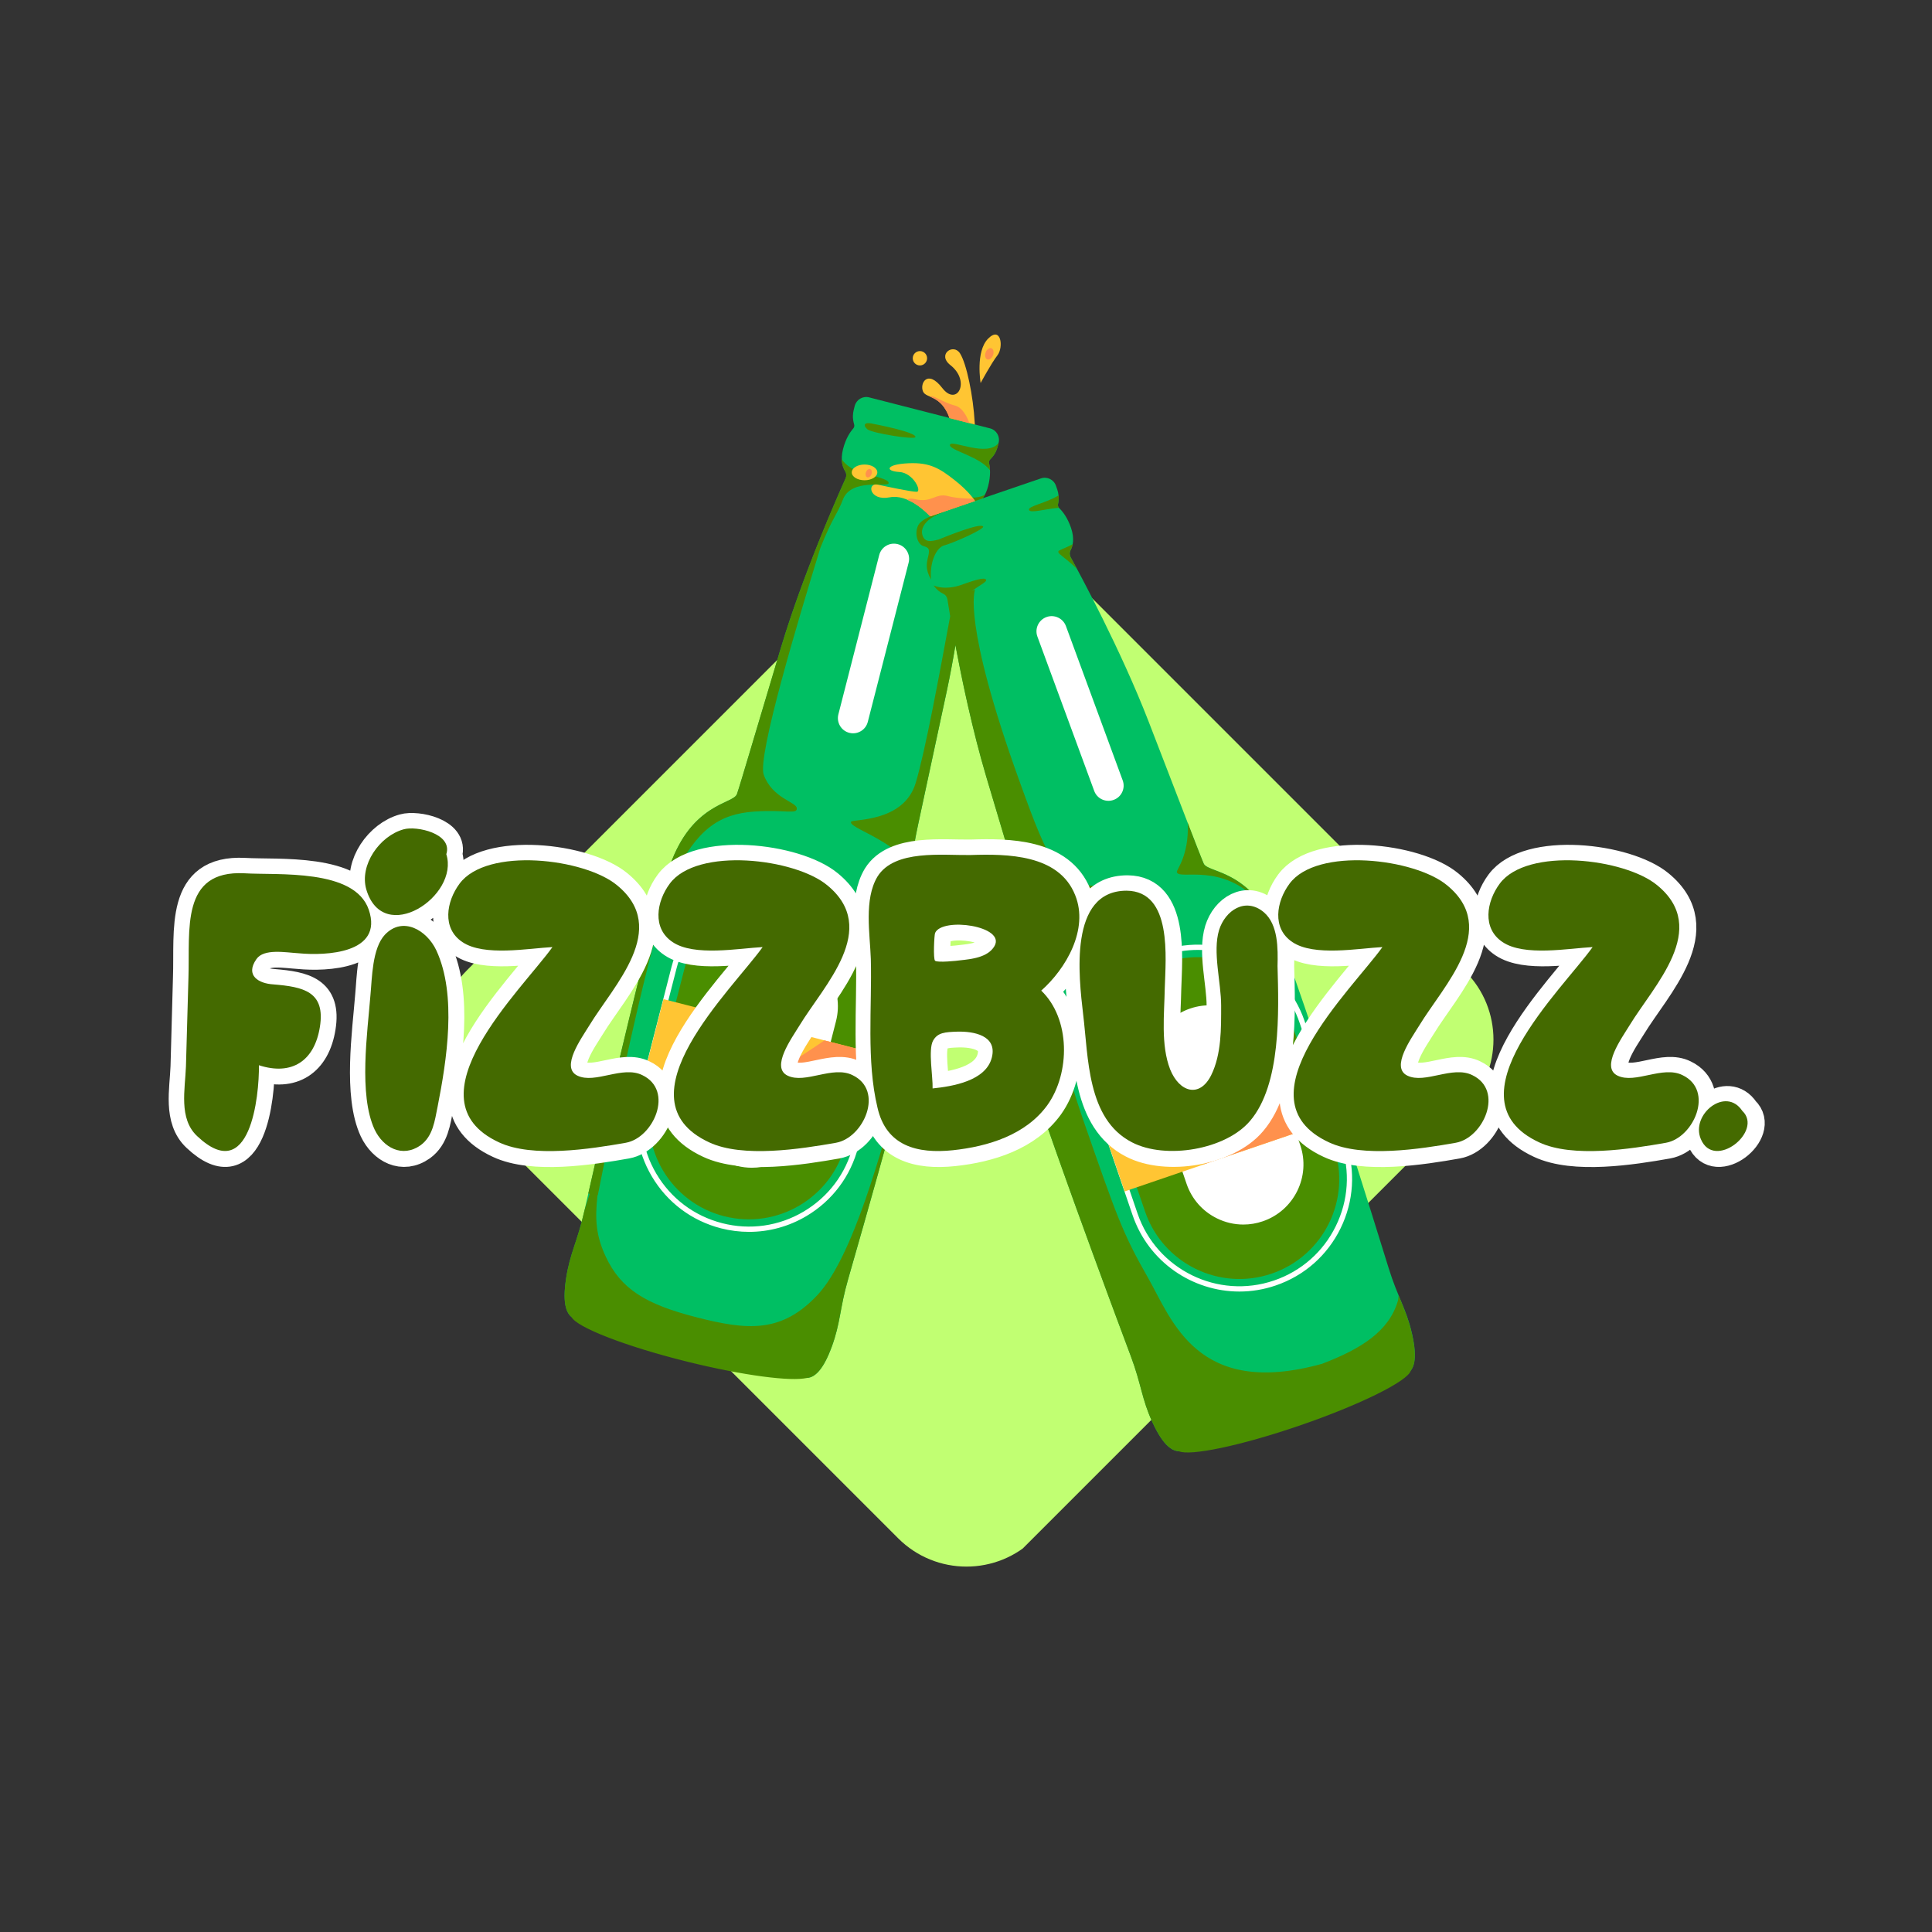 <svg xmlns="http://www.w3.org/2000/svg" xmlns:xlink="http://www.w3.org/1999/xlink" width="500" zoomAndPan="magnify" viewBox="0 0 375 375" height="500" preserveAspectRatio="xMidYMid meet" version="1.0"><rect x="0" y="0" width="375" height="375" fill="#333333" stroke="none"/><defs><g/><clipPath id="1c1c1c141f"><path d="M 85 99 L 290 99 L 290 305 L 85 305 Z M 85 99 " clip-rule="nonzero"/></clipPath><clipPath id="f91b1d13ff"><path d="M 77.359 201.605 L 187.414 91.551 L 297.902 202.035 L 187.844 312.094 Z M 77.359 201.605 " clip-rule="nonzero"/></clipPath><clipPath id="37b03d9fb3"><path d="M 90.617 188.348 L 174.156 104.809 C 181.477 97.484 193.352 97.484 200.672 104.809 L 284.391 188.527 C 291.711 195.848 291.711 207.719 284.391 215.043 L 200.852 298.582 C 193.527 305.906 181.656 305.906 174.332 298.582 L 90.617 214.863 C 83.293 207.543 83.293 195.672 90.617 188.348 Z M 90.617 188.348 " clip-rule="nonzero"/></clipPath><clipPath id="b3e9a399c0"><path d="M 109.109 77 L 274.859 77 L 274.859 282 L 109.109 282 Z M 109.109 77 " clip-rule="nonzero"/></clipPath><clipPath id="50f3375570"><path d="M 109.109 82 L 274.859 82 L 274.859 282 L 109.109 282 Z M 109.109 82 " clip-rule="nonzero"/></clipPath></defs><g clip-path="url(#1c1c1c141f)"><g clip-path="url(#f91b1d13ff)"><g clip-path="url(#37b03d9fb3)"><path fill="#c1ff72" d="M 77.359 201.605 L 187.414 91.551 L 297.473 201.605 L 187.414 311.664 Z M 77.359 201.605 " fill-opacity="1" fill-rule="nonzero"/></g></g></g><g clip-path="url(#b3e9a399c0)"><path fill="#00bf63" d="M 272.586 266.902 C 270.805 267.512 254.723 273.066 251.465 274.191 C 251.465 274.191 251.375 274.223 251.203 274.281 C 251.031 274.336 250.938 274.371 250.938 274.371 C 247.672 275.477 231.551 280.918 229.77 281.527 C 227.801 282.199 225.816 280.68 223.703 276.094 C 221.586 271.508 221.57 268.77 219.5 263.25 C 217.434 257.734 199.93 210.988 196.656 198.195 C 193.387 185.402 200.367 181.191 199.859 179.164 C 199.352 177.141 196.262 167.031 191.434 150.742 C 188.801 141.871 186.766 132.195 185.457 125.227 C 184.969 128.152 184.418 131.117 183.805 134 C 180.262 150.617 177.969 160.938 177.621 162.996 C 177.273 165.051 184.559 168.711 182.297 181.723 C 180.035 194.73 166.234 242.699 164.605 248.359 C 162.977 254.02 163.168 256.754 161.418 261.488 C 159.664 266.227 157.809 267.895 155.793 267.379 C 153.969 266.91 137.477 262.738 134.129 261.898 C 134.129 261.898 134.035 261.871 133.859 261.828 C 133.684 261.781 133.586 261.758 133.586 261.758 C 130.25 260.887 113.781 256.605 111.957 256.137 C 109.941 255.617 109.117 253.258 109.863 248.266 C 110.609 243.27 112.094 240.969 113.387 235.219 C 114.68 229.473 125.664 180.785 129.941 168.289 C 134.219 155.793 142.367 156.094 143.051 154.125 C 143.734 152.156 146.695 142.008 151.582 125.73 C 155.84 111.559 162.492 96.508 164.137 92.859 C 164.34 92.41 164.316 91.883 164.051 91.469 C 163.605 90.766 163.066 89.375 163.633 87.164 C 164.164 85.102 165.016 83.848 165.602 83.184 C 165.809 82.953 165.871 82.645 165.785 82.367 C 165.625 81.82 165.531 81.258 165.551 80.688 C 165.559 80.305 165.617 79.926 165.707 79.555 L 165.902 78.793 C 166.219 77.559 167.473 76.816 168.703 77.133 L 180.152 80.066 L 180.723 80.211 L 192.168 83.145 C 193.402 83.461 194.145 84.719 193.828 85.945 L 193.637 86.707 C 193.539 87.074 193.402 87.438 193.234 87.773 C 192.973 88.285 192.617 88.73 192.215 89.137 C 192.012 89.336 191.914 89.637 191.984 89.938 C 192.184 90.805 192.328 92.309 191.797 94.375 C 191.527 95.41 191.137 96.172 190.723 96.727 L 190.855 96.68 L 202.043 92.859 C 203.246 92.445 204.555 93.09 204.965 94.297 L 205.223 95.035 C 205.344 95.398 205.426 95.77 205.465 96.152 C 205.527 96.719 205.48 97.289 205.359 97.852 C 205.305 98.133 205.387 98.438 205.613 98.652 C 206.254 99.266 207.195 100.445 207.887 102.461 C 208.625 104.625 208.195 106.051 207.805 106.785 C 207.57 107.219 207.586 107.746 207.828 108.176 C 209.754 111.684 217.559 126.172 222.914 139.969 C 229.055 155.809 232.797 165.695 233.637 167.605 C 234.473 169.516 242.574 168.582 247.812 180.707 C 253.051 192.832 267.801 240.512 269.539 246.141 C 271.277 251.77 272.938 253.949 274.07 258.871 C 275.195 263.816 274.555 266.23 272.586 266.902 Z M 272.586 266.902 " fill-opacity="1" fill-rule="nonzero"/></g><g clip-path="url(#50f3375570)"><path fill="#4a8e00" d="M 199.723 98.961 C 199.504 98.238 203.109 97.633 205.461 96.156 C 205.461 96.16 205.461 96.172 205.465 96.176 C 205.527 96.742 205.48 97.312 205.359 97.875 C 205.348 97.934 205.344 98 205.344 98.066 C 205.344 98.105 205.352 98.145 205.355 98.188 C 205.359 98.207 205.359 98.23 205.367 98.246 C 205.379 98.301 205.395 98.348 205.418 98.395 C 205.422 98.402 205.422 98.406 205.426 98.41 C 205.453 98.461 205.484 98.516 205.523 98.562 C 202.758 98.797 199.941 99.695 199.723 98.961 Z M 209.008 110.391 C 208.762 109.934 208.539 109.52 208.344 109.16 C 208.336 109.145 208.324 109.129 208.32 109.117 C 208.238 108.957 208.16 108.812 208.082 108.676 C 208.07 108.656 208.059 108.625 208.043 108.602 C 207.965 108.453 207.891 108.316 207.82 108.199 C 207.582 107.762 207.562 107.242 207.793 106.805 C 207.84 106.727 207.879 106.633 207.922 106.539 C 207.938 106.492 207.957 106.449 207.973 106.406 C 207.996 106.348 208.02 106.293 208.039 106.23 C 208.062 106.168 208.078 106.102 208.102 106.039 C 208.117 105.984 208.133 105.922 208.145 105.867 C 208.164 105.793 208.184 105.715 208.199 105.633 C 207.207 106.172 206.203 106.543 205.648 106.828 C 204.758 107.281 206.523 107.953 209.008 110.391 Z M 244.656 175.375 C 244.887 175.633 245.105 175.906 245.332 176.176 C 245.18 175.957 245.031 175.746 244.883 175.539 C 244.871 175.52 244.855 175.504 244.844 175.484 C 244.695 175.285 244.539 175.086 244.391 174.891 C 244.387 174.883 244.379 174.879 244.375 174.871 C 240.535 170.051 236.355 169.285 234.52 168.379 C 234.512 168.375 234.508 168.371 234.496 168.367 C 234.422 168.332 234.352 168.293 234.285 168.258 C 234.266 168.242 234.242 168.23 234.223 168.219 C 234.172 168.188 234.125 168.156 234.082 168.125 C 234.059 168.109 234.035 168.094 234.016 168.078 C 233.977 168.047 233.941 168.02 233.906 167.988 C 233.887 167.973 233.863 167.953 233.848 167.938 C 233.812 167.906 233.785 167.871 233.758 167.836 C 233.746 167.816 233.734 167.805 233.719 167.789 C 233.684 167.734 233.648 167.684 233.629 167.629 C 233.602 167.57 233.574 167.508 233.543 167.434 C 233.531 167.402 233.52 167.367 233.504 167.336 C 233.488 167.285 233.465 167.242 233.449 167.195 C 233.43 167.16 233.418 167.117 233.398 167.074 C 233.379 167.02 233.355 166.965 233.328 166.906 C 233.312 166.859 233.289 166.809 233.273 166.762 C 233.25 166.703 233.223 166.645 233.203 166.586 C 233.176 166.523 233.148 166.457 233.129 166.391 C 233.105 166.332 233.078 166.277 233.059 166.211 C 233.031 166.141 233 166.07 232.973 165.996 C 232.949 165.93 232.922 165.867 232.895 165.801 C 232.863 165.723 232.832 165.645 232.797 165.562 C 232.773 165.492 232.742 165.422 232.715 165.348 C 232.684 165.266 232.648 165.184 232.617 165.102 C 232.582 165.012 232.547 164.926 232.512 164.836 C 232.477 164.75 232.441 164.66 232.406 164.57 C 232.371 164.484 232.34 164.398 232.305 164.309 C 232.27 164.223 232.234 164.133 232.199 164.043 C 232.156 163.926 232.113 163.812 232.066 163.695 C 232.031 163.602 231.988 163.508 231.953 163.41 C 231.926 163.324 231.891 163.238 231.855 163.148 C 231.797 163.008 231.742 162.863 231.688 162.715 C 231.664 162.664 231.648 162.609 231.625 162.562 C 231.559 162.395 231.492 162.223 231.43 162.047 C 231.402 161.98 231.375 161.918 231.352 161.852 C 231.289 161.676 231.219 161.5 231.148 161.32 C 231.133 161.281 231.117 161.238 231.098 161.199 C 230.922 160.742 230.738 160.266 230.547 159.766 C 230.805 166.223 228.293 168.766 228.43 169.289 C 228.852 170.91 237.301 167.16 244.656 175.375 Z M 214.145 211.414 L 222.25 235.141 C 225.707 245.262 236.715 250.668 246.836 247.207 C 256.957 243.754 262.363 232.742 258.902 222.621 L 250.797 198.895 C 247.344 188.773 236.332 183.367 226.211 186.828 C 216.09 190.285 210.684 201.293 214.145 211.414 Z M 192.152 91.266 C 192.148 91.168 192.141 91.082 192.137 90.992 C 192.129 90.941 192.125 90.887 192.121 90.836 C 192.113 90.754 192.105 90.68 192.094 90.609 C 192.086 90.551 192.078 90.488 192.07 90.426 C 192.059 90.375 192.051 90.316 192.043 90.27 C 192.023 90.16 192.004 90.055 191.98 89.961 C 191.91 89.656 192.008 89.359 192.211 89.156 C 192.613 88.754 192.969 88.305 193.227 87.797 C 193.402 87.457 193.539 87.098 193.633 86.73 L 193.824 85.969 C 191.652 88.859 184.703 85.262 184.387 86.316 C 184.086 87.375 190.133 88.547 192.152 91.266 Z M 185.27 98.617 L 190.301 96.898 L 190.723 96.754 C 190.879 96.543 191.031 96.301 191.184 96.023 C 189.254 97.121 186.305 96.285 185.043 96.148 C 184.324 96.066 184.719 96.859 185.27 98.617 Z M 273.844 266.008 C 273.367 268.016 264.078 272.641 252.211 276.715 C 240.789 280.633 230.922 282.676 228.777 281.672 C 227.129 281.602 225.461 279.914 223.699 276.094 C 221.582 271.508 221.566 268.77 219.496 263.25 C 219.258 262.617 218.816 261.441 218.219 259.836 C 218.195 259.777 218.172 259.711 218.148 259.648 C 218.102 259.516 218.047 259.379 217.996 259.238 C 217.676 258.383 217.32 257.426 216.93 256.379 C 216.887 256.277 216.852 256.172 216.812 256.07 C 216.758 255.91 216.695 255.758 216.637 255.594 C 216.582 255.438 216.52 255.277 216.457 255.117 C 216.414 255 216.371 254.879 216.328 254.762 C 216.273 254.621 216.223 254.477 216.168 254.332 C 216.082 254.098 215.996 253.863 215.91 253.629 C 215.891 253.586 215.879 253.539 215.859 253.496 C 215.781 253.277 215.699 253.059 215.613 252.832 C 215.566 252.703 215.52 252.57 215.465 252.434 C 215.41 252.277 215.348 252.113 215.285 251.949 C 215.227 251.793 215.168 251.633 215.109 251.473 C 214.863 250.809 214.609 250.125 214.355 249.422 C 214.34 249.387 214.328 249.352 214.316 249.316 C 214.191 248.988 214.074 248.656 213.949 248.324 C 213.938 248.289 213.926 248.25 213.91 248.211 C 213.797 247.906 213.688 247.598 213.574 247.285 C 213.539 247.191 213.5 247.09 213.465 246.988 C 213.359 246.699 213.25 246.406 213.137 246.105 C 213.113 246.039 213.09 245.969 213.062 245.902 C 212.949 245.586 212.832 245.266 212.711 244.945 C 212.688 244.875 212.664 244.809 212.637 244.738 C 212.52 244.418 212.402 244.098 212.281 243.773 C 212.254 243.699 212.23 243.625 212.199 243.551 C 212.07 243.199 211.938 242.844 211.809 242.484 C 211.793 242.445 211.781 242.41 211.77 242.375 C 211.473 241.574 211.18 240.758 210.883 239.938 C 210.859 239.871 210.832 239.805 210.812 239.742 C 210.688 239.41 210.57 239.074 210.445 238.738 C 210.406 238.633 210.371 238.531 210.332 238.426 C 210.223 238.117 210.109 237.812 210 237.504 C 209.953 237.383 209.91 237.266 209.867 237.148 C 209.762 236.859 209.656 236.562 209.547 236.27 C 209.504 236.145 209.457 236.027 209.414 235.906 C 209.305 235.602 209.195 235.305 209.086 235 C 209.043 234.883 208.996 234.758 208.953 234.641 C 208.832 234.297 208.707 233.957 208.586 233.613 C 208.559 233.547 208.535 233.477 208.512 233.41 C 208.055 232.141 207.594 230.859 207.133 229.582 C 207.098 229.48 207.062 229.383 207.027 229.281 C 206.906 228.953 206.789 228.625 206.676 228.293 C 206.641 228.203 206.609 228.105 206.574 228.016 C 206.453 227.68 206.336 227.348 206.219 227.016 C 206.18 226.906 206.145 226.801 206.102 226.691 C 205.992 226.391 205.887 226.086 205.781 225.781 C 205.738 225.656 205.691 225.527 205.648 225.402 C 205.535 225.09 205.422 224.773 205.312 224.461 C 205.277 224.359 205.238 224.254 205.203 224.152 C 205.07 223.789 204.945 223.422 204.816 223.055 C 204.801 223.008 204.781 222.961 204.766 222.91 C 204.465 222.066 204.172 221.23 203.883 220.398 C 203.855 220.328 203.832 220.262 203.809 220.191 C 203.688 219.859 203.574 219.52 203.457 219.191 C 203.414 219.082 203.383 218.977 203.34 218.867 C 203.234 218.566 203.137 218.273 203.035 217.98 C 202.996 217.859 202.949 217.746 202.91 217.629 C 202.812 217.355 202.723 217.078 202.625 216.809 C 202.578 216.672 202.527 216.535 202.484 216.398 C 202.398 216.141 202.305 215.887 202.219 215.625 C 202.172 215.496 202.125 215.359 202.082 215.227 C 201.98 214.941 201.883 214.656 201.785 214.371 C 201.758 214.277 201.727 214.188 201.691 214.094 C 201.582 213.77 201.465 213.445 201.355 213.117 C 201.34 213.062 201.316 213 201.297 212.941 C 201.168 212.562 201.035 212.188 200.914 211.812 C 200.898 211.777 200.891 211.742 200.879 211.707 C 200.77 211.379 200.66 211.055 200.547 210.734 C 200.512 210.633 200.484 210.531 200.449 210.43 C 200.363 210.176 200.277 209.922 200.191 209.676 C 200.152 209.559 200.113 209.438 200.074 209.316 C 200 209.086 199.922 208.859 199.848 208.637 C 199.805 208.512 199.766 208.391 199.723 208.266 C 199.648 208.047 199.578 207.828 199.508 207.613 C 199.469 207.492 199.43 207.375 199.391 207.258 C 199.32 207.047 199.254 206.84 199.188 206.629 C 199.148 206.504 199.109 206.383 199.07 206.266 C 199 206.055 198.934 205.848 198.867 205.641 C 198.832 205.535 198.797 205.43 198.766 205.324 C 198.684 205.066 198.602 204.809 198.523 204.559 C 198.508 204.512 198.492 204.457 198.477 204.41 C 198.383 204.113 198.293 203.82 198.199 203.535 C 198.176 203.461 198.152 203.387 198.129 203.312 C 198.062 203.102 197.996 202.891 197.938 202.688 C 197.91 202.598 197.879 202.508 197.852 202.418 C 197.797 202.238 197.742 202.059 197.691 201.887 C 197.66 201.785 197.629 201.684 197.598 201.586 C 197.551 201.43 197.5 201.27 197.457 201.117 C 197.426 201.016 197.398 200.918 197.371 200.824 C 197.324 200.672 197.281 200.527 197.242 200.383 C 197.215 200.289 197.184 200.191 197.16 200.094 C 197.117 199.953 197.078 199.82 197.043 199.688 C 197.02 199.594 196.992 199.5 196.969 199.414 C 196.93 199.27 196.891 199.133 196.855 198.992 C 196.836 198.922 196.816 198.848 196.797 198.777 C 196.746 198.574 196.691 198.379 196.645 198.184 C 196.535 197.754 196.438 197.336 196.352 196.93 C 196.332 196.848 196.32 196.773 196.305 196.699 C 196.234 196.363 196.176 196.023 196.117 195.699 C 196.109 195.645 196.102 195.598 196.098 195.543 C 196.039 195.188 195.992 194.844 195.945 194.504 C 195.941 194.488 195.941 194.465 195.941 194.445 C 195.898 194.078 195.863 193.719 195.836 193.367 C 195.164 184.277 200.285 180.898 199.848 179.156 C 199.336 177.133 196.25 167.023 191.418 150.73 C 190.094 146.258 188.914 141.582 187.91 137.145 C 187.875 137 187.844 136.852 187.809 136.707 C 187.73 136.359 187.656 136.012 187.578 135.668 C 187.547 135.52 187.512 135.375 187.48 135.227 C 187.434 135.008 187.383 134.793 187.336 134.57 C 187.309 134.449 187.281 134.32 187.258 134.199 C 187.164 133.781 187.074 133.363 186.988 132.953 C 186.969 132.867 186.953 132.781 186.934 132.695 C 186.887 132.461 186.836 132.227 186.785 131.992 C 186.77 131.898 186.746 131.805 186.73 131.715 C 186.574 130.977 186.426 130.25 186.285 129.539 C 186.27 129.453 186.25 129.363 186.234 129.277 C 186.094 128.566 185.953 127.871 185.824 127.195 C 185.812 127.121 185.797 127.051 185.781 126.977 C 185.742 126.758 185.695 126.551 185.656 126.34 C 185.645 126.277 185.637 126.215 185.621 126.148 C 185.547 125.754 185.473 125.363 185.402 124.98 C 185.402 124.973 185.398 124.965 185.398 124.953 C 185.418 125.043 185.43 125.129 185.445 125.219 C 184.961 128.145 184.41 131.105 183.797 133.992 C 180.254 150.609 177.961 160.93 177.613 162.988 C 177.266 165.043 184.551 168.699 182.289 181.711 C 180.027 194.723 166.227 242.688 164.598 248.352 C 162.969 254.012 163.16 256.746 161.41 261.48 C 159.91 265.527 158.336 267.328 156.652 267.449 C 153.617 268.203 144.262 266.992 133.441 264.312 C 121.453 261.344 111.895 257.617 110.926 255.621 C 109.68 254.613 109.254 252.297 109.855 248.262 C 110.602 243.266 112.086 240.965 113.379 235.215 C 113.504 234.645 113.922 233.383 114.477 231.715 L 114.18 231.664 C 116.633 220.855 123.391 191.367 127.742 175.617 C 127.746 175.598 127.75 175.586 127.754 175.57 C 127.82 175.332 127.887 175.098 127.949 174.867 C 127.961 174.816 127.973 174.77 127.988 174.727 C 128.043 174.523 128.102 174.32 128.16 174.125 C 128.18 174.051 128.203 173.977 128.219 173.898 C 128.273 173.715 128.32 173.535 128.375 173.359 C 128.395 173.285 128.418 173.207 128.438 173.133 C 128.488 172.961 128.535 172.793 128.586 172.625 C 128.609 172.539 128.633 172.457 128.66 172.367 C 128.703 172.215 128.746 172.066 128.789 171.914 C 128.816 171.824 128.844 171.734 128.871 171.645 C 128.91 171.508 128.949 171.371 128.992 171.238 C 129.023 171.137 129.051 171.043 129.082 170.945 C 129.121 170.82 129.156 170.699 129.191 170.582 C 129.223 170.48 129.25 170.383 129.281 170.285 C 129.316 170.176 129.352 170.066 129.383 169.961 C 129.418 169.852 129.453 169.742 129.484 169.637 C 129.512 169.547 129.543 169.457 129.566 169.371 C 129.605 169.25 129.648 169.137 129.684 169.02 C 129.703 168.949 129.727 168.879 129.746 168.816 C 129.809 168.637 129.867 168.465 129.922 168.297 C 130.07 167.879 130.215 167.477 130.367 167.086 C 130.398 167.012 130.43 166.941 130.453 166.863 C 130.582 166.543 130.715 166.227 130.848 165.926 C 130.867 165.879 130.891 165.832 130.91 165.785 C 131.055 165.457 131.207 165.141 131.359 164.832 C 131.367 164.816 131.379 164.801 131.387 164.785 C 131.551 164.449 131.719 164.129 131.891 163.82 C 136.312 155.852 142.449 155.836 143.035 154.137 C 143.723 152.164 146.68 142.016 151.566 125.742 C 152.91 121.27 154.492 116.711 156.078 112.453 C 156.254 111.98 156.43 111.512 156.605 111.047 C 156.641 110.961 156.672 110.871 156.707 110.785 C 156.898 110.277 157.09 109.777 157.281 109.285 C 157.309 109.211 157.34 109.141 157.363 109.066 C 157.562 108.559 157.754 108.059 157.949 107.562 C 157.98 107.488 158.012 107.406 158.035 107.332 C 158.234 106.828 158.438 106.328 158.629 105.836 C 158.648 105.793 158.664 105.746 158.684 105.703 C 158.879 105.215 159.074 104.734 159.262 104.258 C 159.277 104.215 159.297 104.172 159.312 104.129 C 159.504 103.656 159.691 103.195 159.875 102.742 C 159.895 102.703 159.906 102.664 159.926 102.625 C 160.109 102.172 160.293 101.73 160.473 101.293 C 160.488 101.266 160.5 101.238 160.508 101.207 C 160.691 100.758 160.879 100.324 161.055 99.902 C 161.055 99.898 161.055 99.898 161.059 99.895 C 162.453 96.578 163.566 94.074 164.117 92.855 C 164.32 92.406 164.297 91.879 164.035 91.461 C 163.738 90.996 163.398 90.223 163.371 89.113 C 164.086 90.293 165.867 91.434 167.648 91.887 C 169.754 92.43 172.773 93.082 172.465 93.832 C 172.156 94.582 165.191 92.781 163.605 96.977 C 162.52 99.852 161.617 100.375 159.238 106.324 C 155.027 120.023 146.953 146.801 148.238 150.375 C 149.898 154.973 154.582 155.648 154.66 156.887 C 154.738 158.125 152.438 157.121 146.426 157.523 C 139.531 157.992 135.281 161.012 130.754 170.113 C 124.961 186.082 116.039 231.984 116.039 231.984 L 115.977 231.977 C 115.441 236.746 115.703 239.891 117.562 243.883 C 120.516 250.227 125.34 253.16 135.188 255.684 C 145.039 258.207 151.688 258.812 158.66 251.371 C 165.633 243.93 171.184 223.039 174.812 210.039 C 178.438 197.047 181.719 185.742 180.07 174.84 C 178.426 163.938 164.648 161.105 165.18 159.512 C 165.371 158.941 175.387 159.73 177.73 151.984 C 179.609 145.77 182.316 130.984 184.43 119.602 C 184.418 119.551 184.41 119.492 184.402 119.445 C 184.387 119.363 184.375 119.285 184.363 119.207 C 184.336 119.055 184.309 118.906 184.289 118.762 C 184.277 118.707 184.27 118.652 184.262 118.598 C 184.195 118.207 184.137 117.844 184.086 117.52 C 184.082 117.492 184.078 117.469 184.074 117.441 C 184.004 117.016 183.945 116.648 183.898 116.352 C 183.82 115.863 183.516 115.438 183.062 115.238 C 182.559 115.008 181.855 114.547 181.223 113.633 C 182.469 114.23 184.578 114.211 186.32 113.613 C 188.375 112.91 191.266 111.805 191.414 112.598 C 191.484 112.957 190.109 113.633 188.684 114.68 L 189.258 114.449 C 189.258 114.449 186.621 120.445 197.922 151.738 C 203.586 167.418 205.777 172.852 214.859 171.84 C 224.438 170.773 211.434 175.895 208.566 184.488 C 205.699 193.086 203.652 198.406 210.203 217.242 C 216.758 236.074 217.875 239.348 222.789 247.945 C 227.508 256.195 232.289 271.461 256.621 264.711 C 264.285 261.773 269.594 258.387 271.328 252.504 C 271.422 252.18 271.43 251.824 271.469 251.473 C 272.461 253.863 273.355 255.855 274.051 258.879 C 274.902 262.535 274.766 264.801 273.844 266.008 Z M 184.926 122.348 C 184.926 122.336 184.918 122.328 184.918 122.32 C 184.902 122.23 184.891 122.148 184.875 122.066 C 184.875 122.055 184.871 122.043 184.871 122.035 C 184.887 122.137 184.906 122.242 184.926 122.348 Z M 185.07 123.148 C 185.055 123.066 185.039 122.984 185.023 122.898 C 185.02 122.879 185.016 122.852 185.012 122.828 C 185.031 122.934 185.047 123.043 185.07 123.148 Z M 179.234 105.988 C 180.332 106.301 180.488 106.617 180.172 107.953 C 179.859 109.285 179.547 110.465 180.723 112.5 C 180.41 109.559 181.48 106.695 183.016 105.945 C 185.328 105.32 191.035 102.691 190.828 102.223 C 190.441 101.355 183.453 104.199 182.184 104.719 C 180.637 105.129 179.539 105.285 179.07 103.953 C 178.602 102.617 179.461 100.656 183.309 99.324 C 183.309 99.324 178.996 100.34 178.211 101.988 C 177.43 103.637 178.137 105.676 179.234 105.988 Z M 156.375 174.25 C 146.012 171.594 135.461 177.84 132.805 188.203 L 126.578 212.492 C 123.922 222.855 130.164 233.406 140.527 236.062 C 150.891 238.719 161.445 232.477 164.102 222.113 L 170.328 197.824 C 172.984 187.461 166.738 176.906 156.375 174.25 Z M 177.684 84.832 C 177.832 83.902 170.434 82.441 169.086 82.184 C 167.738 81.926 167.488 82.57 168.352 83.32 C 169.223 84.07 177.586 85.422 177.684 84.832 Z M 177.684 84.832 " fill-opacity="1" fill-rule="nonzero"/></g><path fill="#ffffff" d="M 156.984 171.902 C 145.293 168.902 133.34 175.977 130.344 187.668 L 124.164 211.77 C 122.707 217.434 123.551 223.324 126.527 228.355 C 129.508 233.387 134.266 236.957 139.926 238.414 C 141.742 238.879 143.574 239.105 145.402 239.105 C 149.277 239.105 153.094 238.07 156.512 236.047 C 161.547 233.066 165.117 228.309 166.57 222.645 L 172.75 198.539 C 175.742 186.852 168.672 174.898 156.984 171.902 Z M 171.758 198.285 L 165.578 222.387 C 164.191 227.789 160.785 232.324 155.988 235.164 C 151.195 238 145.578 238.805 140.176 237.418 C 134.777 236.035 130.238 232.633 127.402 227.832 C 124.562 223.039 123.762 217.422 125.145 212.02 L 131.328 187.918 C 133.742 178.504 142.246 172.23 151.547 172.23 C 153.258 172.23 154.996 172.441 156.727 172.891 C 167.871 175.746 174.617 187.141 171.758 198.285 Z M 162.27 198.203 L 157.219 217.895 C 155.871 223.152 151.121 226.656 145.93 226.656 C 144.973 226.656 144.004 226.539 143.035 226.293 C 136.809 224.695 133.047 218.332 134.641 212.109 L 139.691 192.414 C 141.289 186.191 147.652 182.422 153.875 184.016 C 160.102 185.617 163.863 191.98 162.27 198.203 Z M 176.047 106.969 C 176.445 107.645 176.559 108.438 176.367 109.203 L 168.438 140.117 C 168.242 140.883 167.762 141.523 167.086 141.922 C 166.625 142.195 166.113 142.336 165.59 142.336 C 165.344 142.336 165.098 142.305 164.852 142.242 C 163.273 141.84 162.328 140.23 162.727 138.656 L 170.652 107.742 C 170.852 106.977 171.328 106.336 172.004 105.938 C 172.68 105.535 173.477 105.422 174.242 105.617 C 175.004 105.809 175.645 106.289 176.047 106.969 Z M 261.258 221.723 L 253.215 198.172 C 249.312 186.75 236.848 180.633 225.426 184.531 C 219.891 186.418 215.426 190.355 212.852 195.602 C 210.273 200.848 209.898 206.785 211.789 212.32 L 219.836 235.871 C 222.941 244.957 231.457 250.688 240.566 250.688 C 242.906 250.688 245.285 250.309 247.621 249.508 C 253.156 247.621 257.621 243.688 260.195 238.438 C 262.77 233.191 263.145 227.254 261.258 221.723 Z M 259.277 237.992 C 256.824 242.996 252.562 246.742 247.289 248.543 C 236.398 252.262 224.516 246.43 220.797 235.539 L 212.75 211.988 C 209.031 201.102 214.863 189.219 225.754 185.496 C 227.98 184.738 230.25 184.379 232.48 184.379 C 241.164 184.379 249.289 189.84 252.246 198.504 L 260.293 222.055 C 262.098 227.324 261.738 232.984 259.277 237.992 Z M 252.375 222.258 C 254.453 228.34 251.191 234.973 245.109 237.051 C 243.879 237.473 242.605 237.684 241.336 237.684 C 239.578 237.684 237.832 237.285 236.211 236.484 C 233.418 235.113 231.324 232.734 230.316 229.789 L 223.742 210.551 C 222.738 207.602 222.941 204.441 224.309 201.648 C 225.68 198.855 228.059 196.762 231.008 195.754 C 237.09 193.68 243.723 196.938 245.801 203.02 Z M 212.383 153.512 L 201.359 123.559 C 200.797 122.035 201.586 120.336 203.109 119.773 C 204.633 119.211 206.332 119.996 206.895 121.52 L 217.914 151.473 C 218.188 152.211 218.156 153.016 217.824 153.727 C 217.496 154.441 216.906 154.988 216.164 155.254 C 215.832 155.379 215.488 155.438 215.145 155.438 C 214.723 155.438 214.305 155.348 213.91 155.168 C 213.199 154.844 212.656 154.254 212.383 153.512 Z M 212.383 153.512 " fill-opacity="1" fill-rule="nonzero"/><path fill="#ffc533" d="M 259.699 217.113 L 218.297 231.254 L 213.91 218.414 L 255.312 204.273 Z M 167.809 93.219 C 169.176 93.219 170.289 92.535 170.289 91.691 C 170.289 90.848 169.176 90.164 167.809 90.164 C 166.438 90.164 165.324 90.848 165.324 91.691 C 165.324 92.535 166.438 93.219 167.809 93.219 Z M 125.41 207.07 L 167.785 217.938 L 171.156 204.793 L 128.781 193.93 Z M 178.559 70.93 C 179.324 70.93 179.949 70.305 179.949 69.535 C 179.949 68.77 179.324 68.145 178.559 68.145 C 177.789 68.145 177.164 68.77 177.164 69.535 C 177.164 70.305 177.789 70.93 178.559 70.93 Z M 191.801 65.723 C 189.293 68.234 190.34 74.344 190.34 74.344 C 190.34 74.344 192.387 70.539 193.605 68.965 C 194.828 67.395 194.305 63.203 191.801 65.723 Z M 179.172 76.02 C 179.773 77.34 182.699 76.645 184.301 81.148 L 189.211 82.406 C 189.207 82.281 189.203 82.152 189.191 82.031 C 188.906 76.875 187.617 70.578 186.328 68.574 C 185.043 66.574 181.832 68.793 184.469 70.867 C 188.477 74.016 185.754 79.027 182.891 75.309 C 180.027 71.582 178.457 74.445 179.172 76.02 Z M 185.359 93.246 C 182.438 90.941 180.52 89.73 176.375 89.918 C 171.855 90.117 171.758 91.453 174.531 91.609 C 177.297 91.762 178.992 95.453 177.914 95.453 C 176.84 95.453 172.531 94.531 170.379 94.07 C 168.23 93.609 168.691 97.305 172.688 96.531 C 176.25 95.844 179.816 99.438 180.547 100.223 L 189.25 97.25 C 189.102 97.008 188.055 95.375 185.359 93.246 Z M 185.359 93.246 " fill-opacity="1" fill-rule="nonzero"/><path fill="#ff914d" d="M 259.699 217.113 L 233.316 226.094 C 240.512 223.215 247.535 216.738 253.652 204.859 L 255.309 204.273 Z M 144.254 211.906 L 167.785 217.941 L 171.156 204.797 L 160.027 201.941 C 154.98 205.391 149.527 208.789 144.254 211.906 Z M 184.059 96.301 C 181.516 95.617 180.934 97.672 177.609 96.891 C 176.777 96.695 176.34 96.781 176.145 97.016 C 178.312 97.941 180.059 99.703 180.547 100.227 L 189.25 97.254 C 189.211 97.188 189.109 97.031 188.934 96.789 C 187.512 96.785 185.527 96.695 184.059 96.301 Z M 184.297 81.148 L 188.156 82.137 C 187.691 80.852 186.801 79.07 185.332 78.707 C 182.996 78.121 180.656 76.375 180.645 77.039 C 181.785 77.555 183.301 78.336 184.297 81.148 Z M 192.422 67.59 C 192.02 67.445 191.523 67.816 191.305 68.414 C 191.09 69.012 191.238 69.613 191.633 69.758 C 192.035 69.902 192.531 69.531 192.75 68.934 C 192.965 68.34 192.816 67.73 192.422 67.59 Z M 168.328 92.648 C 168.625 92.754 168.992 92.48 169.156 92.039 C 169.312 91.594 169.203 91.152 168.91 91.047 C 168.613 90.941 168.246 91.211 168.082 91.656 C 167.926 92.098 168.035 92.543 168.328 92.648 Z M 168.328 92.648 " fill-opacity="1" fill-rule="nonzero"/><path stroke-linecap="butt" transform="matrix(0.317, 0, 0, 0.317, 15.27, 145.508)" fill="none" stroke-linejoin="miter" d="M 72.583 236.884 C 105.145 267.583 110.732 212.192 110.485 193.395 C 130.775 200.031 144.539 190.608 147.832 170.01 C 151.36 148.179 137.657 145.379 119.353 143.838 C 110.485 143.344 101.802 138.497 108.931 128.383 C 113.519 121.748 126.741 124.301 135.116 124.794 C 151.113 126.336 186.968 125.041 177.791 98.116 C 169.17 72.745 121.894 77.025 101.556 75.792 C 62.161 73.744 68.303 110.585 67.255 139.804 L 65.763 194.147 C 65.269 208.159 61.174 226.216 72.583 236.884 Z M 176.287 85.646 C 186.709 120.761 233.417 89.741 225.289 64.062 C 229.384 51.346 206.998 46.573 199.117 48.867 C 184.415 52.9 171.945 70.698 176.287 85.646 Z M 209.539 242.459 C 217.173 236.884 218.222 227.449 219.961 218.828 C 225.548 190.361 231.937 150.473 219.221 123.055 C 213.387 110.585 198.623 101.964 187.708 113.373 C 179.826 121.748 179.826 140.051 178.827 150.473 C 177.039 173.057 171.452 211.452 181.38 232.789 C 186.709 243.952 198.376 250.341 209.539 242.459 Z M 335.356 240.918 C 352.353 237.871 365.069 208.911 345.47 199.476 C 333.309 193.395 316.498 205.125 305.583 199.784 C 295.16 194.702 308.123 176.892 312.958 169.023 C 327.969 144.393 362.528 109.845 330.016 83.106 C 310.171 66.603 250.191 59.536 233.442 82.119 C 225.314 93.034 222.526 109.537 235.242 117.973 C 248.452 126.842 275.624 121.748 290.387 121.008 C 272.084 146.625 200.683 214.239 257.567 240.671 C 278.164 250.341 313.711 244.753 335.356 240.918 Z M 464.171 240.918 C 481.168 237.871 493.884 208.911 474.285 199.476 C 462.124 193.395 445.313 205.125 434.398 199.784 C 423.975 194.702 436.938 176.892 441.785 169.023 C 456.796 144.393 491.343 109.845 458.843 83.106 C 438.986 66.603 379.006 59.536 362.257 82.119 C 354.129 93.034 351.341 109.537 364.057 117.973 C 377.267 126.842 404.439 121.748 419.202 121.008 C 400.899 146.625 329.498 214.239 386.382 240.671 C 406.979 250.341 442.526 244.753 464.171 240.918 Z M 535.794 245.506 C 557.391 243.212 580.517 236.07 593.739 217.779 C 607.688 198.23 607.935 164.929 589.891 147.686 C 605.148 134.217 619.11 110.092 610.735 89.248 C 600.868 64.062 569.108 63.815 546.463 64.555 C 529.467 64.864 499.94 61.028 489.518 77.777 C 481.143 91.789 484.991 112.88 485.484 128.383 C 486.237 157.602 482.697 190.854 489.518 219.321 C 494.858 242.965 513.963 247.8 535.794 245.506 Z M 524.879 129.382 C 523.584 128.383 524.385 113.373 524.879 112.386 C 529.159 102.457 568.553 108.045 561.227 120.514 C 557.132 127.335 547.215 128.383 540.136 129.136 C 538.594 129.382 526.371 130.628 524.879 129.382 Z M 523.325 207.665 C 523.584 200.536 520.537 184.034 523.584 178.385 C 526.371 173.365 530.959 173.057 538.594 172.798 C 548.511 172.551 562.966 175.104 559.685 188.56 C 556.145 203.077 535.548 206.358 523.325 207.665 Z M 645.578 240.671 C 666.114 251.34 702.955 245.259 717.966 227.449 C 737.009 205.125 735.529 160.402 734.715 132.663 C 734.962 121.994 735.27 107.292 726.34 99.67 C 715.178 90.235 702.709 98.363 698.922 110.585 C 694.827 124.042 700.168 142.592 700.168 156.8 C 700.168 170.824 700.414 186.574 694.087 199.476 C 686.958 213.746 674.55 209.898 668.901 195.936 C 663.068 180.926 665.362 161.882 665.608 146.132 C 666.114 127.828 670.456 86.707 642.223 86.46 C 606.43 86.46 613.017 139.804 615.557 161.882 C 618.9 188.56 617.852 226.462 645.578 240.671 Z M 844.018 240.918 C 861.014 237.871 873.73 208.911 854.132 199.476 C 841.97 193.395 825.159 205.125 814.244 199.784 C 803.822 194.702 816.785 176.892 821.632 169.023 C 836.642 144.393 871.189 109.845 838.69 83.106 C 818.832 66.603 758.852 59.536 742.103 82.119 C 733.975 93.034 731.188 109.537 743.904 117.973 C 757.113 126.842 784.285 121.748 799.048 121.008 C 780.745 146.625 709.344 214.239 766.228 240.671 C 786.826 250.341 822.372 244.753 844.018 240.918 Z M 972.833 240.918 C 989.829 237.871 1002.545 208.911 982.947 199.476 C 970.785 193.395 953.974 205.125 943.059 199.784 C 932.637 194.702 945.6 176.892 950.447 169.023 C 965.457 144.393 1000.004 109.845 967.505 83.106 C 947.647 66.603 887.667 59.536 870.918 82.119 C 862.79 93.034 860.002 109.537 872.719 117.973 C 885.928 126.842 913.1 121.748 927.863 121.008 C 909.56 146.625 838.172 214.239 895.055 240.671 C 915.641 250.341 951.187 244.753 972.833 240.918 Z M 994.158 238.623 C 1002.286 258.222 1032.8 233.776 1019.59 221.368 C 1009.415 206.111 987.831 223.675 994.158 238.623 Z M 994.158 238.623 " stroke="#ffffff" stroke-width="19.056" stroke-opacity="1" stroke-miterlimit="4"/><g fill="#446a00" fill-opacity="1"><g transform="translate(34.565, 223.418)"><g><path d="M 3.703 -2.898 C 14 6.84 15.773 -10.703 15.691 -16.656 C 22.129 -14.566 26.473 -17.543 27.52 -24.059 C 28.648 -30.98 24.301 -31.867 18.508 -32.348 C 15.691 -32.508 12.957 -34.039 15.207 -37.258 C 16.656 -39.348 20.84 -38.543 23.496 -38.383 C 28.566 -37.902 39.914 -38.305 37.016 -46.832 C 34.281 -54.879 19.312 -53.512 12.875 -53.914 C 0.402 -54.559 2.332 -42.891 2.012 -33.637 L 1.527 -16.414 C 1.367 -11.988 0.082 -6.277 3.703 -2.898 Z M 3.703 -2.898 "/></g></g></g><g fill="#446a00" fill-opacity="1"><g transform="translate(69.649, 223.418)"><g><path d="M 1.449 -50.777 C 4.746 -39.672 19.555 -49.488 16.98 -57.617 C 18.266 -61.641 11.184 -63.168 8.691 -62.445 C 4.023 -61.156 0.082 -55.523 1.449 -50.777 Z M 11.988 -1.125 C 14.402 -2.898 14.727 -5.875 15.289 -8.609 C 17.059 -17.621 19.07 -30.258 15.047 -38.945 C 13.195 -42.891 8.531 -45.625 5.07 -42.004 C 2.574 -39.348 2.574 -33.555 2.254 -30.258 C 1.691 -23.094 -0.082 -10.945 3.059 -4.184 C 4.746 -0.645 8.449 1.367 11.988 -1.125 Z M 11.988 -1.125 "/></g></g></g><g fill="#446a00" fill-opacity="1"><g transform="translate(85.823, 223.418)"><g><path d="M 35.648 -1.609 C 41.039 -2.574 45.062 -11.75 38.867 -14.727 C 35.004 -16.656 29.691 -12.957 26.234 -14.645 C 22.934 -16.254 27.039 -21.887 28.566 -24.383 C 33.312 -32.188 44.258 -43.133 33.957 -51.582 C 27.68 -56.812 8.691 -59.066 3.379 -51.902 C 0.805 -48.441 -0.082 -43.211 3.941 -40.555 C 8.129 -37.738 16.738 -39.348 21.406 -39.59 C 15.609 -31.465 -7 -10.059 11.023 -1.691 C 17.543 1.367 28.809 -0.402 35.648 -1.609 Z M 35.648 -1.609 "/></g></g></g><g fill="#446a00" fill-opacity="1"><g transform="translate(126.621, 223.418)"><g><path d="M 35.648 -1.609 C 41.039 -2.574 45.062 -11.75 38.867 -14.727 C 35.004 -16.656 29.691 -12.957 26.234 -14.645 C 22.934 -16.254 27.039 -21.887 28.566 -24.383 C 33.312 -32.188 44.258 -43.133 33.957 -51.582 C 27.68 -56.812 8.691 -59.066 3.379 -51.902 C 0.805 -48.441 -0.082 -43.211 3.941 -40.555 C 8.129 -37.738 16.738 -39.348 21.406 -39.59 C 15.609 -31.465 -7 -10.059 11.023 -1.691 C 17.543 1.367 28.809 -0.402 35.648 -1.609 Z M 35.648 -1.609 "/></g></g></g><g fill="#446a00" fill-opacity="1"><g transform="translate(167.418, 223.418)"><g><path d="M 17.543 -0.16 C 24.383 -0.887 31.703 -3.137 35.891 -8.934 C 40.316 -15.129 40.395 -25.668 34.684 -31.141 C 39.512 -35.406 43.938 -43.051 41.281 -49.648 C 38.141 -57.617 28.082 -57.695 20.922 -57.457 C 15.531 -57.375 6.195 -58.582 2.898 -53.27 C 0.242 -48.844 1.449 -42.164 1.609 -37.258 C 1.852 -28.004 0.723 -17.461 2.898 -8.449 C 4.586 -0.965 10.621 0.562 17.543 -0.16 Z M 14.082 -36.934 C 13.68 -37.258 13.922 -42.004 14.082 -42.328 C 15.449 -45.465 27.922 -43.695 25.59 -39.75 C 24.301 -37.578 21.164 -37.258 18.91 -37.016 C 18.426 -36.934 14.566 -36.531 14.082 -36.934 Z M 13.598 -12.152 C 13.68 -14.402 12.715 -19.633 13.68 -21.406 C 14.566 -23.016 16.012 -23.094 18.426 -23.176 C 21.566 -23.254 26.152 -22.449 25.105 -18.188 C 23.98 -13.598 17.461 -12.555 13.598 -12.152 Z M 13.598 -12.152 "/></g></g></g><g fill="#446a00" fill-opacity="1"><g transform="translate(208.296, 223.418)"><g><path d="M 11.426 -1.691 C 17.945 1.691 29.613 -0.242 34.359 -5.875 C 40.395 -12.957 39.914 -27.117 39.672 -35.891 C 39.75 -39.27 39.832 -43.938 37.016 -46.352 C 33.477 -49.328 29.531 -46.754 28.324 -42.891 C 27.039 -38.625 28.727 -32.75 28.727 -28.246 C 28.727 -23.82 28.809 -18.828 26.797 -14.727 C 24.543 -10.219 20.602 -11.426 18.828 -15.852 C 16.98 -20.602 17.703 -26.637 17.785 -31.625 C 17.945 -37.418 19.312 -50.453 10.379 -50.535 C -0.965 -50.535 1.125 -33.637 1.93 -26.637 C 2.977 -18.188 2.656 -6.195 11.426 -1.691 Z M 11.426 -1.691 "/></g></g></g><g fill="#446a00" fill-opacity="1"><g transform="translate(246.921, 223.418)"><g><path d="M 35.648 -1.609 C 41.039 -2.574 45.062 -11.75 38.867 -14.727 C 35.004 -16.656 29.691 -12.957 26.234 -14.645 C 22.934 -16.254 27.039 -21.887 28.566 -24.383 C 33.312 -32.188 44.258 -43.133 33.957 -51.582 C 27.68 -56.812 8.691 -59.066 3.379 -51.902 C 0.805 -48.441 -0.082 -43.211 3.941 -40.555 C 8.129 -37.738 16.738 -39.348 21.406 -39.59 C 15.609 -31.465 -7 -10.059 11.023 -1.691 C 17.543 1.367 28.809 -0.402 35.648 -1.609 Z M 35.648 -1.609 "/></g></g></g><g fill="#446a00" fill-opacity="1"><g transform="translate(287.719, 223.418)"><g><path d="M 35.648 -1.609 C 41.039 -2.574 45.062 -11.75 38.867 -14.727 C 35.004 -16.656 29.691 -12.957 26.234 -14.645 C 22.934 -16.254 27.039 -21.887 28.566 -24.383 C 33.312 -32.188 44.258 -43.133 33.957 -51.582 C 27.68 -56.812 8.691 -59.066 3.379 -51.902 C 0.805 -48.441 -0.082 -43.211 3.941 -40.555 C 8.129 -37.738 16.738 -39.348 21.406 -39.59 C 15.609 -31.465 -7 -10.059 11.023 -1.691 C 17.543 1.367 28.809 -0.402 35.648 -1.609 Z M 35.648 -1.609 "/></g></g></g><g fill="#446a00" fill-opacity="1"><g transform="translate(328.517, 223.418)"><g><path d="M 1.609 -2.332 C 4.184 3.863 13.84 -3.863 9.656 -7.805 C 6.438 -12.633 -0.402 -7.082 1.609 -2.332 Z M 1.609 -2.332 "/></g></g></g></svg>